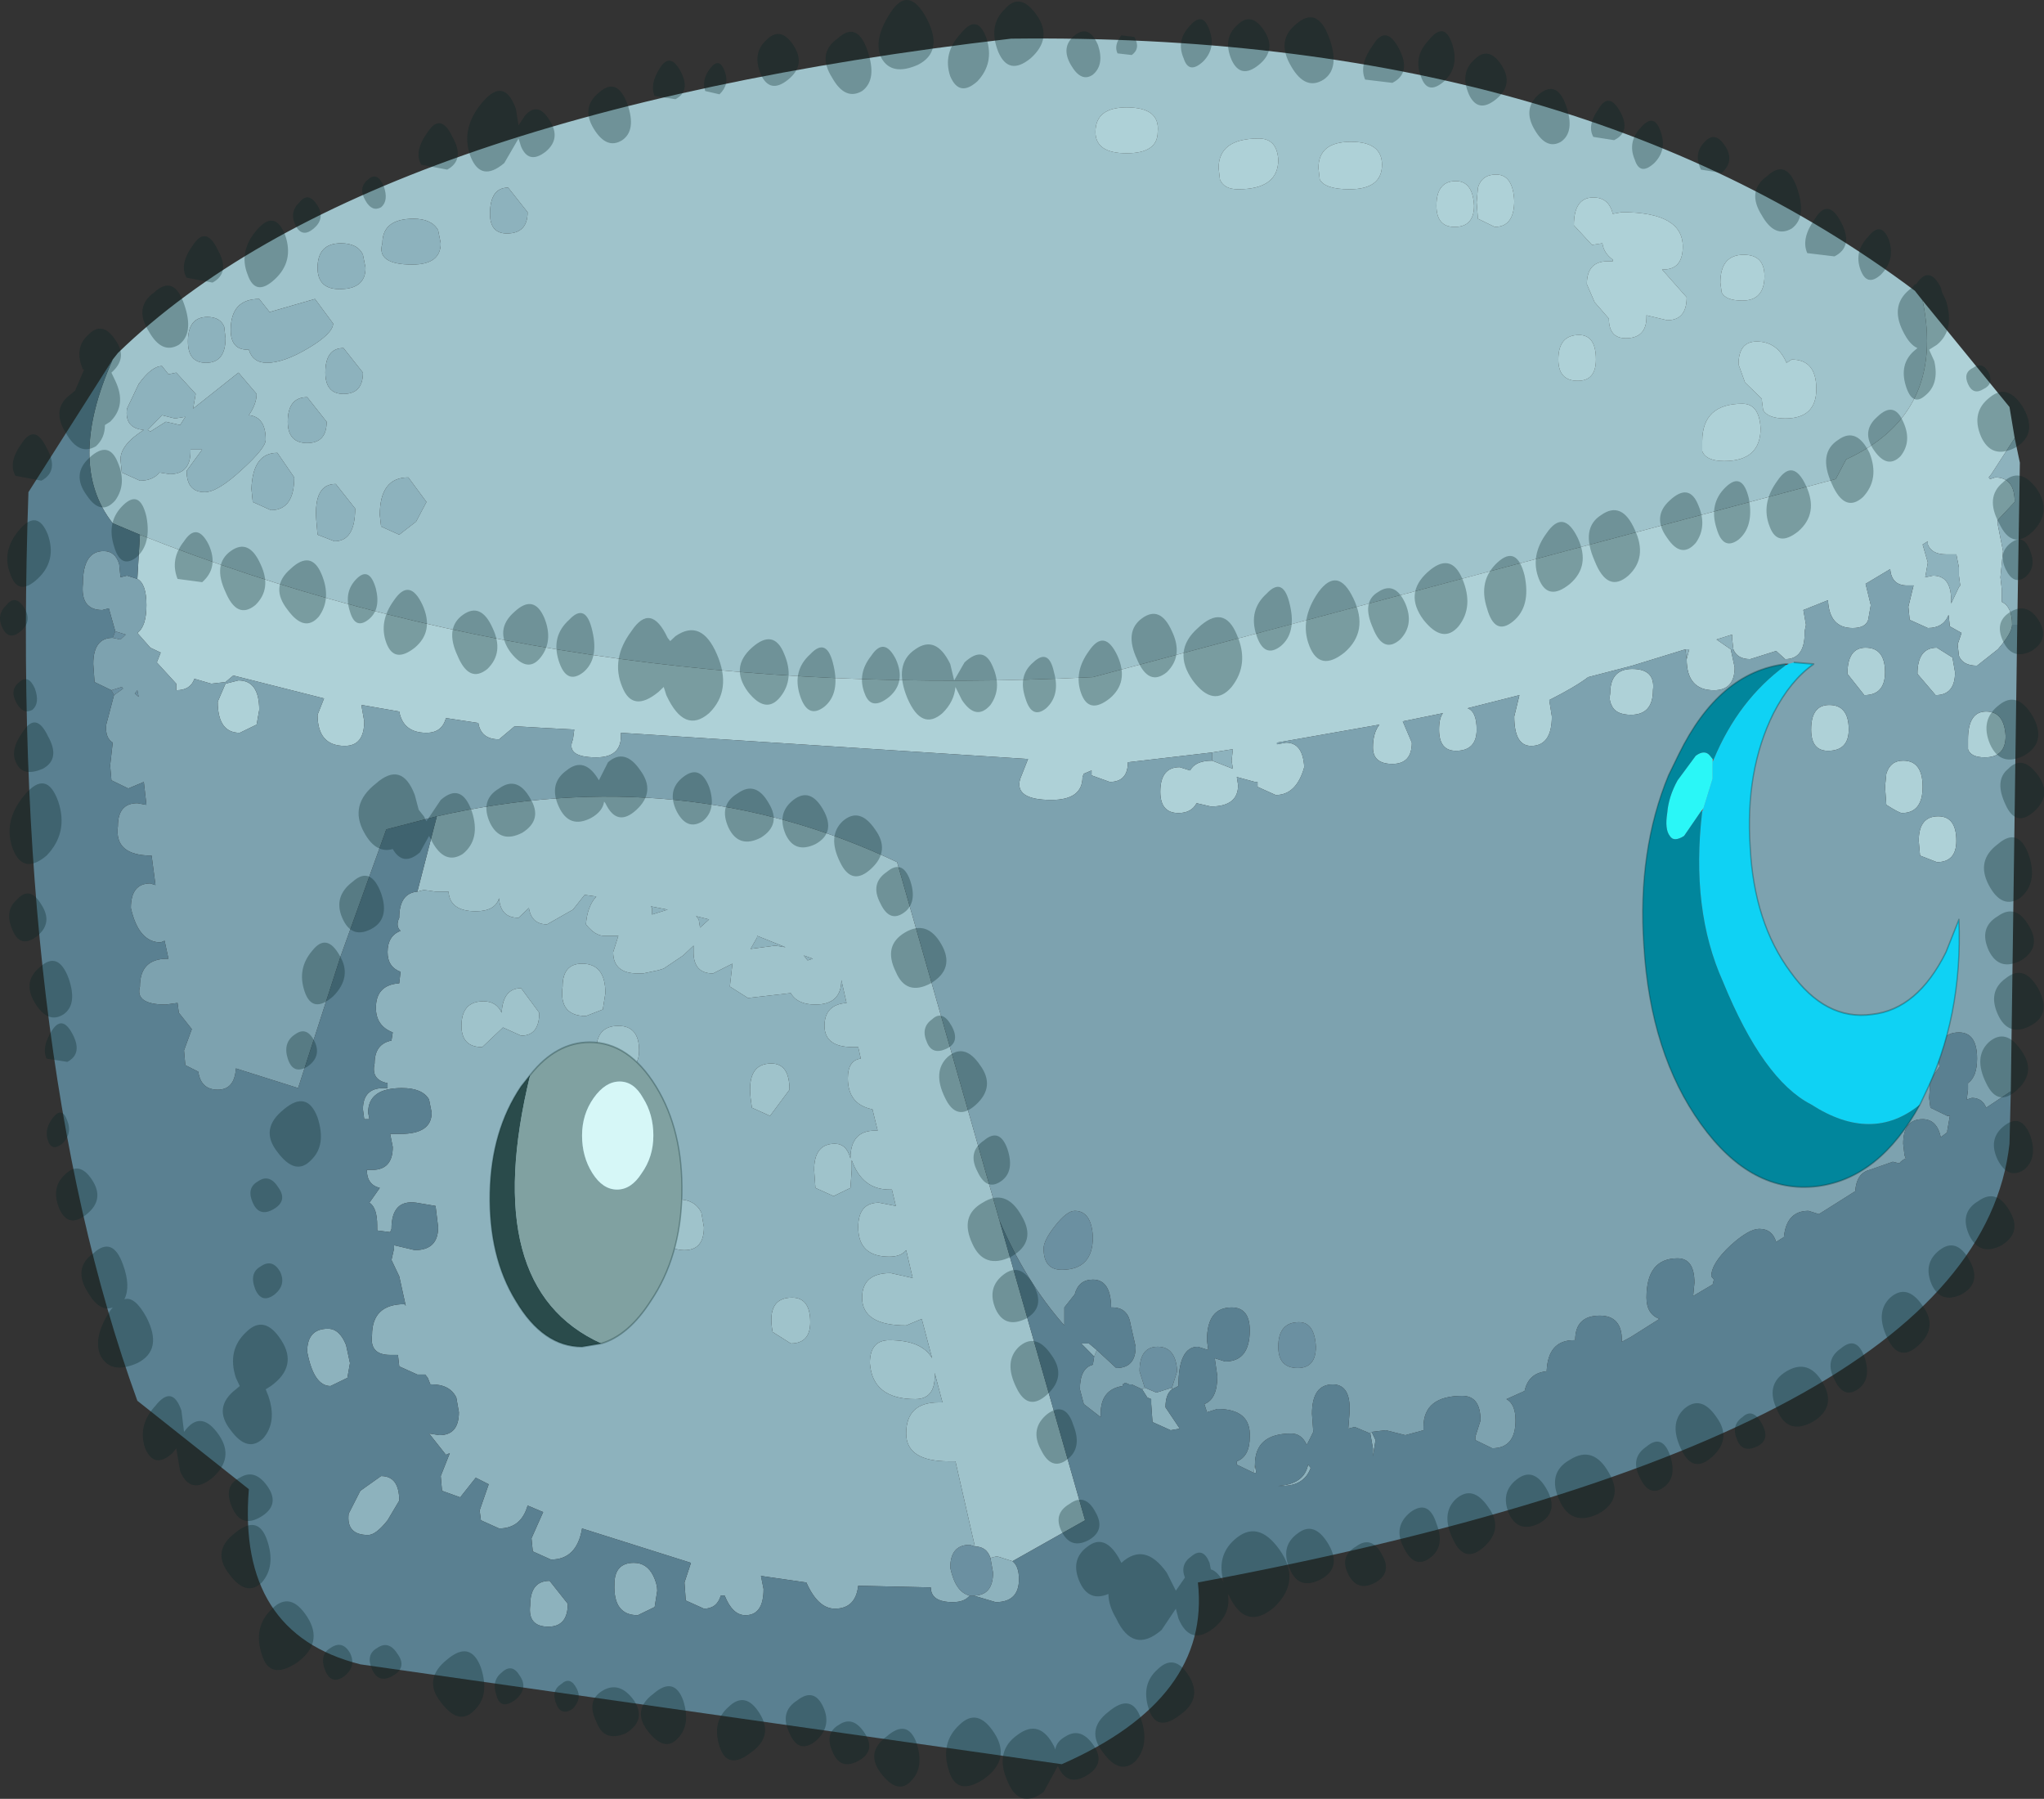 <svg viewBox="0 0 266.91 234.86" xmlns="http://www.w3.org/2000/svg" xmlns:xlink="http://www.w3.org/1999/xlink"><rect x="0" y="0" width="266.91" height="234.86" fill="#333333" stroke="none"/><use transform="matrix(3.386 0 0 4.275 -.01 -.084)" width="78.8" height="54.95" xlink:href="#a"/><defs><use width="78.8" height="54.95" xlink:href="#b" id="a"/><g id="b"><path d="M4-24.25q-1.2 0-1.2.75 0 .65 1.2.65t1.2-.65q.1-.75-1.2-.75m4.3 2.5q1.55 0 1.55-.9-.05-.65-.75-.65-1.55 0-1.55.9l.05.35q.15.3.7.3m3.1-.65.05.35q.2.3 1.15.3 1.25 0 1.25-.75 0-.7-1.2-.7-1.25 0-1.25.8m4.55 1.15q0 .65.7.65.75 0 .75-.65-.05-.75-.7-.75-.75 0-.75.75m1.55-.1.05.5.65.25q.75 0 .75-.8-.05-.8-.7-.8-.55 0-.7.4l-.05.45M-22.6-2.6q9.5-1.7 17.75 1.4L-.9 9.75l3.3 9.15-2.8 1.25L-1 20l-.25.05q-.15-.35-.6-.35l-.75-2.6h-.25q-1.65 0-1.65-.85 0-.95 1.25-.95h.15l-.3-.9v.1q0 .7-.75.7-1.65 0-1.75-1.1 0-.7.75-.7 1.25 0 1.65.55l-.4-1.2-.6.2q-1.7 0-1.7-.85 0-.75 1.1-.75l.85.15-.25-.85q-.2.2-.65.2-1.2 0-1.2-.9 0-.75.8-.75l.65.1-.15-.5h-.1q-1.05 0-1.45-.9v.3l-.05.55-.65.25-.7-.25-.05-.55q0-.8.8-.8.45 0 .6.45 0-.85.95-.85h.1l-.2-.65q-.95-.15-.95-.95 0-.55.5-.6l-.1-.35h-.2q-1.1 0-1.1-.65t.85-.7l-.2-.7q0 .75-1 .75-.7 0-.95-.35l-1.65.15-.7-.35.1-.7-.75.3q-.75 0-.75-.65v-.2l-.4.3-.75.4-.2.05-.6.1h-.2q-.95 0-.95-.65l.2-.5h-.55q-.35 0-.7-.35.05-.55.4-.85l-.45-.05-.45.45-1 .45q-.6 0-.7-.5l-.4.3q-.7 0-.75-.6-.15.4-.9.4-1 0-1.05-.6h-.5l-.45-.05-.25.05.75-2.3m57.3-15.75q.9 3.45-2.95 4.85l-.4.6L2.7-6.85q-20.4.8-36.75-4.35l-1.05-.35q-1.8-1.8 0-5l.2-.2q9.5-7.3 34.45-9.6 21.55-.2 34.85 7.7l.3.3m-6.95 3.15q-1.55 0-1.55 1.15v.3q.15.3.85.3 1.4 0 1.4-1-.05-.75-.7-.75m1.9-1.35-.2.1q-.35-.65-1.15-.65-.7 0-.7.7l.25.55.65.5v.05l.05.3q.2.25.85.25 1.2 0 1.2-.9t-.95-.9m-8.2-.75q-.8 0-.8.75 0 .65.75.65.7 0 .7-.65 0-.75-.65-.75m.5-2.75.4-.05q.05.3.4.5v.05h-.2q-.8 0-.8.7l.3.55.55.5q0 .6.65.6.8 0 .8-.65v-.05l.8.15q.75 0 .75-.7l-.95-.85h.05q.75 0 .75-.7 0-1.05-2.35-1.05l-.35.05q-.15-.5-.75-.5-.75 0-.75.85l.7.6m5.85.3q-.9 0-.9.85l.05.3q.15.25.8.25.85 0 .85-.75 0-.65-.8-.65m-60.85 5.1-.6.3-.1-.05.55-.45.5.1.4-.05-.2.25-.55-.1m1.55-1.8q.75 0 .75-.75l-.05-.35q-.15-.3-.65-.3-.75 0-.75.75 0 .65.7.65m4.65 1.8-.75-.75q-.75 0-.75.75 0 .65.75.65t.75-.65m-1.9.95q-.95 0-1 1.1l.05.4.7.25q.9 0 .9-1l-.65-.75m-.8-1.8-.7-.65-1.75 1.1.1-.45-.75-.65-.3.05-.25-.25q-.4 0-.9.55l-.45.75q-.1.6.65.65-.9.45-.9.9l.05.4.7.25q.5 0 .75-.25l.4.05q.8 0 .8-.7v-.05h.45l-.6.65q0 .65.7.65.5 0 1.45-.7.9-.65.9-.9 0-.7-.65-.75.3-.35.3-.65m2-1.4q.95-.45.95-.75l-.7-.75-1.75.4-.4-.4q-1.1 0-1.1.95 0 .6.65.6h.05q.15.4.7.4.65 0 1.6-.45m2.1.75-.75-.75q-.7 0-.7.75 0 .65.7.65.75 0 .75-.65m-.85-3.95q-.9 0-.9.75 0 .65.85.65 1 0 1-.65l-.1-.4q-.2-.35-.85-.35m3.75-.4q-.25-.35-.95-.35-1.2 0-1.2.75-.25.65 1.15.65 1.1 0 1.1-.65l-.1-.4m-4 9.5q.8 0 .8-1l-.75-.75q-.85 0-.75 1.1l.05.45.65.2m2.5-.2.65-.4.4-.6-.7-.75q-1.1 0-1.1 1.15l.05.35.7.25m4.15-9.2q.8 0 .8-.65l-.75-.75q-.7 0-.7.8 0 .6.65.6M-8.3 1.8l.2-.05-.35-.1.15.15m-.85-.4-1.1-.35v.05l-.25.35.95-.1.4.05M-9 5.75l-.75.8-.7-.25-.05-.3q-.15-1.05.8-1.05.7 0 .7.8m-3.6-5.3.1.1.05.25.35-.25-.5-.1M-14.3.4l.6-.15-.65-.1.05.05v.2m-1.8 2.4-.1.5-.65.2q-1.05 0-.9-.9 0-.7.75-.7.9 0 .9.9m-3.95 1.05-.8.6q-.8 0-.8-.65 0-.75.85-.75.5 0 .7.35.05-.75.75-.75l.7.75q0 .7-.7.7l-.7-.25m4.45-.05q.8 0 .8.75 0 .65-.85.65-.8 0-.8-.65 0-.75.85-.75m2.3 5.3q.65 0 .9.4l.1.45q0 .7-.75.7-.85 0-1.05-.8 0-.75.8-.75m3.65 4.05q-.25-1.05.75-1.05.7 0 .7.75 0 .65-.75.65l-.7-.35" fill="#9fc3cb" fill-rule="evenodd" transform="translate(39.45 27.55)"/><path d="m17.5-21.35.05-.45q.15-.4.7-.4.65 0 .7.8 0 .8-.75.8l-.65-.25-.05-.5m-1.55.1q0-.75.75-.75.65 0 .7.75 0 .65-.75.65-.7 0-.7-.65M11.4-22.4q0-.8 1.25-.8 1.2 0 1.2.7 0 .75-1.25.75-.95 0-1.15-.3l-.05-.35m-3.1.65q-.55 0-.7-.3l-.05-.35q0-.9 1.55-.9.7 0 .75.65 0 .9-1.55.9M4-24.25q1.3 0 1.2.75 0 .65-1.2.65t-1.2-.65q0-.75 1.2-.75m3.3 19.7-3.25.3q0 .6-.7.6l-.7-.2V-4l-.3.1-.05.1q0 .7-1.2.7-1.45 0-1.2-.65l.3-.6-15.7-.8v.1q0 .65-.95.65-1.2 0-.9-.55l.05-.3-1.2-.05-1.1-.05-.6.4q-.7 0-.8-.5l-1.25-.15q-.15.45-.75.45-.9 0-1.05-.65L-25.5-6v.05l.1.45q0 .75-.75.75-1.05 0-1.05-.95l.25-.5-3.5-.7-.3.2-.55.05-.65-.15q-.15.35-.7.35v-.2l-.75-.65.15-.3-.4-.15-.5-.45q.35-.2.35-.85t-.35-.8l.1-1.35Q-17.7-6.05 2.7-6.85l28.65-6.05.4-.6q3.85-1.4 2.95-4.85l3.35 3.25.2.95-.9 1.1-.1.1.05.05.2-.05q.75 0 .75.75l-.65.55v.15l.2.8-.1.8.05.35v.4q.4.15.4.7 0 .25-.55.75l-.8.5q-.55 0-.7-.3l-.05-.35.15-.35-.45-.2-.05-.35q-.2.4-.8.4l-.7-.25-.05-.4.2-.65h-.25q-.6 0-.65-.5l-.95.45.2.65-.1.45q-.1.25-.6.25-.9 0-.95-.85l-.95.3.1.45-.05.2v.05q0 .8-.75.8l-.35-.25-1 .25q-.5 0-.65-.3l-.05-.35v-.1l-.6.15.55.3.15.55q0 .7-.8.7-1.05 0-1.05-.95l.1-.3h-.15l-2.05.5-1.7.35q-.5.3-1.5.7l.1.5q0 .9-.8.9-.65 0-.65-.9l.2-.65-2 .4q.35.1.35.65 0 .65-.8.65-.65 0-.65-.65 0-.35.15-.5l-1.55.25.35.65q0 .65-.75.65t-.75-.5q0-.45.25-.7l-3.95.55v.05l.35-.05q.65 0 .7.75-.3.85-1.1.85l-.7-.25v-.15h-.1l-.7-.15.05.25q0 .65-1.05.65L6.7-3q-.2.3-.7.3-.7 0-.7-.65 0-.75.75-.75l.4.1q.2-.3.85-.3l.8.25-.05-.25.05-.35-.8.1m20.5-15.2q.8 0 .8.65 0 .75-.85.75-.65 0-.8-.25l-.05-.3q0-.85.9-.85m-5.85-.3-.7-.6q0-.85.75-.85.6 0 .75.5l.35-.05q2.35 0 2.35 1.05 0 .7-.75.7h-.05l.95.85q0 .7-.75.7l-.8-.15v.05q0 .65-.8.65-.65 0-.65-.6l-.55-.5-.3-.55q0-.7.8-.7h.2v-.05q-.35-.2-.4-.5l-.4.05m-.5 2.75q.65 0 .65.75 0 .65-.7.65-.75 0-.75-.65 0-.75.8-.75m8.2.75q.95 0 .95.9t-1.2.9q-.65 0-.85-.25l-.05-.3v-.05l-.65-.5-.25-.55q0-.7.7-.7.8 0 1.15.65l.2-.1m-1.9 1.35q.65 0 .7.75 0 1-1.4 1-.7 0-.85-.3v-.3q0-1.15 1.55-1.15M24.3-6.45q0 .75-.85.75-.6 0-.75-.3-.1-.15-.05-.35 0-.75.85-.75.9 0 .8.65m11.85-3.2-.05-.3v-.25l-.1-.4h-.4q-.55 0-.7-.3v-.1l-.2.1.2.55-.1.45.3-.05q.7 0 .7.75v.1l.3-.5.05-.05M35.95-7q0 .7-.75.7l-.7-.65q0-.8.75-.8l.6.3.1.45m-4.15.05q0-.8.7-.8.75 0 .75.75 0 .7-.8.7l-.65-.65m1.5 3.05q.15-.4.65-.4.75 0 .75.8t-.8.8q-.1 0-.6-.25l-.05-.55.05-.4m-2.9-1.35q0-.75.7-.75.75 0 .75.75 0 .65-.8.65-.65 0-.65-.65m4.15 3.4q0-.75.75-.75.7 0 .7.75 0 .65-.75.65l-.65-.2-.05-.45M37.1-4.4q-.55 0-.65-.25v-.3q0-.85.7-.85t.75.75q0 .65-.8.65m-67.85-2.25.5-.1q.8 0 .8.9l-.1.45-.65.25q-.85 0-.85-.95l.3-.55" fill="#aed1d7" fill-rule="evenodd" transform="translate(39.45 27.55)"/><path d="M-34.15-9.85q.35.15.35.8t-.35.85l.5.45.4.15-.15.3.75.65v.2q.55 0 .7-.35l.65.15.55-.05.3-.2 3.5.7-.25.5q0 .95 1.05.95.75 0 .75-.75l-.1-.45V-6l1.45.2q.15.65 1.05.65.6 0 .75-.45l1.25.15q.1.5.8.5l.6-.4 1.1.05 1.2.05-.05.3q-.3.55.9.55.95 0 .95-.65v-.1l15.7.8-.3.6q-.25.65 1.2.65 1.2 0 1.2-.7l.05-.1.3-.1v.15l.7.2q.7 0 .7-.6l3.25-.3v.25q-.65 0-.85.3l-.4-.1q-.75 0-.75.75 0 .65.7.65.5 0 .7-.3l.55.1q1.05 0 1.05-.65l-.05-.25.7.15h.1v.15l.7.25q.8 0 1.1-.85-.05-.75-.7-.75l-.35.05v-.05l3.95-.55q-.25.25-.25.7 0 .5.75.5t.75-.65l-.35-.65 1.55-.25q-.15.15-.15.5 0 .65.65.65.8 0 .8-.65 0-.55-.35-.65l2-.4-.2.65q0 .9.65.9.8 0 .8-.9l-.1-.5q1-.4 1.5-.7l1.7-.35 2.05-.5.05.3q0 .95 1.05.95.8 0 .8-.7l-.15-.55h.1q.15.3.65.3l1-.25.35.25q.75 0 .75-.8v-.05l.05-.2-.1-.45.95-.3q.05.85.95.85.5 0 .6-.25l.1-.45-.2-.65.95-.45q.05.5.65.5h.25l-.2.65.05.4.7.25q.6 0 .8-.4l.05.35.45.2-.15.35.05.35q.15.3.7.3l.8-.5q.55-.5.55-.75h.2L38.1 5.8l-.95.5Q37 6 36.6 6l-.2.05.05-.3v-.2q.35-.2.35-.75 0-.8-.7-.8-.8 0-.8.8l.05.25-.35.4-.05.55.05.3.65.25h.1l-.1.45v.05l-.25.15q-.15-.55-.7-.55-.75 0-.75.75l.05.35.05.1q-.15.05-.25.15l-.25-.05-.9.25q-.5.1-.55.65l-1.4.7-.4-.1q-.85 0-.95.8l-.3.15q-.15-.4-.65-.4-.4 0-1.1.5-.75.55-.75.95l.1.1-.05.15-.75.35.05-.4q0-.75-.65-.75-1.2 0-1.2 1.2 0 .5.5.65l-1.1.55-.35.15v-.05q0-.75-.85-.75-.95 0-.95.75h-.05q-1 0-1.05.95-.7.05-.85.6l-.7.25q.35.15.35.65 0 .85-.9.85l-.65-.25v-.1l.2-.5q0-.75-.7-.75-1.5 0-1.5.95v.1l-.7.15-.75-.15-.55.05-.05.05-.6-.2-.25.05.05-.5q.05-.85-.65-.85-.8 0-.8.9l.05.55-.25.4q-.2-.35-.6-.35-1.4 0-1.4.95l-.05.25-.65-.25v-.1q.5-.15.5-.75.05-.85-1.25-.85l-.4.1-.1-.25q.5-.15.5-.85l-.1-.55.4.1q.95 0 .95-.95 0-.7-.7-.7-.95 0-.95 1l.05.3-.4-.1Q6 13.6 6 14.8l-.25.1v-.05l.2-.5q-.05-.75-.75-.75t-.7.75l.2.5-.1.05-.4-.15h-.1l-.15-.05-.1.05v.05q-.85.1-.85.85v.1l-.65-.4-.15-.45q0-.65.5-.75l.05-.25.1-.2.75.55q.75 0 .75-.65l-.2-.7q-.1-.5-.7-.5H3.4v-.1q-.05-.75-.7-.75-.55 0-.7.45l-.4.4v.55Q.1 11.6-.9 9.75L-4.85-1.2Q-13.1-4.3-22.6-2.6l-1.95.4-1.75 3.85-1.65 4.05-2.4-.6q-.05.65-.7.65t-.75-.55l-.5-.2-.05-.45.3-.65-.5-.5-.05-.3-.45.05q-1.2 0-1-.55 0-.85 1.05-.85h.05l-.15-.55-.15.05q-.85 0-1.15-1.05 0-.75.75-.75l.2.05-.15-.9q-1.45 0-1.3-.9 0-.7.75-.7l.35.05-.1-.7-.6.2-.65-.25-.05-.45.1-.7q-.3-.15-.25-.55l.3-.9.35-.2-.05-.05-.4.1-.65-.25-.05-.55q0-.8.75-.8l.3.05.2-.15-.4-.1-.25-.7-.25.05q-.85 0-.75-.8 0-1 .8-1 .45 0 .6.4l.05.4.25-.05.4.1m58.45 3.4q.1-.65-.8-.65-.85 0-.85.75-.05.2.05.35.15.3.75.3.85 0 .85-.75M37.1-4.4q.8 0 .8-.65-.05-.75-.75-.75t-.7.85v.3q.1.25.65.25m-2.55 2.55.05.45.65.2q.75 0 .75-.65 0-.75-.7-.75-.75 0-.75.75m-4.15-3.4q0 .65.65.65.8 0 .8-.65 0-.75-.75-.75-.7 0-.7.75m2.9 1.35-.05.4.05.55q.5.25.6.25.8 0 .8-.8t-.75-.8q-.5 0-.65.4m-1.5-3.05.65.65q.8 0 .8-.7 0-.75-.75-.75-.7 0-.7.8M35.95-7l-.1-.45-.6-.3q-.75 0-.75.8l.7.65q.75 0 .75-.7M.8 10.6q0 .65.7.65 1.2 0 1.2-1-.05-.8-.7-.8-.3 0-.75.45t-.45.7m9.8 3.65q.7 0 .7-.65-.05-.75-.65-.75-.8 0-.8.75 0 .65.75.65m-44.75-20.7-.1.1.15.1-.05-.2m3.4-.2-.3.55q0 .95.85.95l.65-.25.1-.45q0-.9-.8-.9l-.5.1" fill="#7da2af" fill-rule="evenodd" transform="translate(39.45 27.55)"/><path d="m2.85 13.7-.1.2-.5-.4h.3l.3.2m1.75 1.2.1-.05.45.15.6-.15v.05q-.25.15-.25.55l.55.65-.35.05-.7-.25-.05-.55v-.15l-.15-.05-.2-.25m4.3 2.55.05-.25.05.25h-.1m4.5-1.2.05-.05.15.25-.1.5v-.25l-.1-.45m24.95-24.7h-.2q0-.55-.4-.7v-.4l-.05-.35.1-.8-.2-.8v-.15l.65-.55q0-.75-.75-.75l-.2.05-.05-.05.1-.1.9-1.1.2.75-.1 4.95M27.4-7.7h-.1l-.55-.3.6-.15v.1l.05.35m-1.8.3-.05-.3h.15l-.1.3M7.3-4.3v-.25l.8-.1-.05.35.05.25-.8-.25m28.85-5.35-.05.05-.3.5v-.1q0-.75-.7-.75l-.3.05.1-.45-.2-.55.2-.1v.1q.15.3.7.3h.4l.1.4v.25l.05.3m-26.3 27.5q1-.05 1.15-.65l.1.1q-.25.55-1.1.55h-.15m-32.4-38.35.1.4q0 .65-1.1.65-1.4 0-1.15-.65 0-.75 1.2-.75.7 0 .95.35m-3.75.4q.65 0 .85.35l.1.4q0 .65-1 .65-.85 0-.85-.65 0-.75.9-.75m.85 3.95q0 .65-.75.65-.7 0-.7-.65 0-.75.7-.75l.75.75m-2.1-.75q-.95.45-1.6.45-.55 0-.7-.4h-.05q-.65 0-.65-.6 0-.95 1.1-.95l.4.4 1.75-.4.7.75q0 .3-.95.75m-2 1.4q0 .3-.3.65.65.05.65.75 0 .25-.9.9-.95.7-1.45.7-.7 0-.7-.65l.6-.65h-.45v.05q0 .7-.8.7l-.4-.05q-.25.25-.75.25l-.7-.25-.05-.4q0-.45.9-.9-.75-.05-.65-.65l.45-.75q.5-.55.9-.55l.25.25.3-.05.75.65-.1.45 1.75-1.1.7.65m.8 1.8.65.75q0 1-.9 1l-.7-.25-.05-.4q.05-1.1 1-1.1m1.9-.95q0 .65-.75.65t-.75-.65q0-.75.75-.75l.75.75m-4.65-1.8q-.7 0-.7-.65 0-.75.75-.75.5 0 .65.3l.05.35q0 .75-.75.75m-1.55 1.8.55.1.2-.25-.4.05-.5-.1-.55.45.1.05.6-.3m9 3.45-.7-.25-.05-.35q0-1.15 1.1-1.15l.7.75-.4.6-.65.4m-2.5.2-.65-.2-.05-.45q-.1-1.1.75-1.1l.75.75q0 1-.8 1m3.2 10.7.25-.05.45.05h.5q.05.6 1.05.6.75 0 .9-.4.05.6.75.6l.4-.3q.1.5.7.5l1-.45.45-.45.45.05q-.35.3-.4.85.35.35.7.35h.55l-.2.5q0 .65.95.65h.2l.6-.1.2-.05.75-.4.4-.3v.2q0 .65.75.65l.75-.3-.1.7.7.35 1.65-.15q.25.35.95.35 1 0 1-.75l.2.7q-.85.05-.85.7t1.1.65h.2l.1.35q-.5.05-.5.6 0 .8.95.95l.2.65h-.1q-.95 0-.95.85-.15-.45-.6-.45-.8 0-.8.8l.05.55.7.25.65-.25.05-.55v-.3q.4.9 1.45.9h.1l.15.5-.65-.1q-.8 0-.8.75 0 .9 1.2.9.45 0 .65-.2l.25.85-.85-.15q-1.1 0-1.1.75 0 .85 1.7.85l.6-.2.4 1.2q-.4-.55-1.65-.55-.75 0-.75.7.1 1.1 1.75 1.1.75 0 .75-.7v-.1l.3.9h-.15q-1.25 0-1.25.95 0 .85 1.65.85h.25l.75 2.6-.2-.05q-.75 0-.75.7.2.75.75.85-.2.2-.65.2-.85 0-.85-.45l-2.8-.05q-.1.7-.9.7-.65 0-1.1-.8l-1.75-.2.1.4q0 .8-.7.8-.5 0-.8-.6h-.15q-.15.4-.65.4l-.7-.25-.05-.55.25-.6-4.2-1.05q-.2.95-1.2.95l-.7-.25-.05-.4.45-.8-.6-.2q-.25.7-1.1.7l-.7-.25-.05-.3.35-.8-.5-.2-.6.6-.7-.2-.05-.45.35-.7-.15.05-.65-.65.4.05q.75 0 .75-.7l-.1-.45q-.25-.4-.95-.4h-.05l-.1-.2-.1-.1h-.3l-.7-.25-.05-.35h-.3q-.8 0-.7-.6 0-.95 1.25-.95l.05.05-.25-.9-.3-.5.1-.35v-.1l.8.15q.9 0 .9-.7l-.1-.65-.75-.1q-.95-.1-.95.8l-.05.1-.5-.05V9.9q0-.55-.3-.7l.4-.45q-.5-.1-.5-.55h.2q.8 0 .8-.7l-.1-.4h.4q1.2 0 1.2-.65l-.1-.4q-.25-.35-1.05-.35-1.3 0-1.3.75l.05.2h-.2l-.05-.3q0-.65.8-.65h.15v-.15q-.65-.1-.5-.6 0-.6.65-.7l.05-.25q-.65-.2-.65-.75 0-.7.9-.75l.05-.35q-.5-.15-.5-.6 0-.5.5-.65-.2-.15-.05-.4 0-.75.7-.8m22.1 20.35L-1 20l.6.15q.25.15.25.55 0 .7-.9.7l-.85-.2q.75 0 .75-.7l-.1-.45M-19.9-20.4q-.65 0-.65-.6 0-.8.7-.8l.75.75q0 .65-.8.65m6.6 29.5q-.8 0-.8.75.2.8 1.05.8.75 0 .75-.7l-.1-.45q-.25-.4-.9-.4m-2.3-5.3q-.85 0-.85.75 0 .65.8.65.85 0 .85-.65 0-.75-.8-.75m-4.45.05.7.25q.7 0 .7-.7l-.7-.75q-.7 0-.75.75-.2-.35-.7-.35-.85 0-.85.75 0 .65.8.65l.8-.6m3.95-1.05q0-.9-.9-.9-.75 0-.75.7-.15.9.9.9l.65-.2.1-.5m1.8-2.4V.2l-.05-.05.65.1-.6.15m1.7.05.5.1-.35.25-.05-.25-.1-.1m3.6 5.3q0-.8-.7-.8-.95 0-.8 1.05l.05.3.7.25.75-.8m-.15-4.35-.4-.05-.95.1.25-.35v-.05l1.1.35m.85.4-.15-.15.35.1-.2.05m-9.95 18.95.7.7q0 .7-.75.7-.8 0-.7-.65 0-.75.75-.75m4-.15q.15.25.15.45l-.1.5-.65.25q-.95 0-.9-.95 0-.65.75-.65.5 0 .75.4m4.6-7.45.7.35q.75 0 .75-.65 0-.75-.7-.75-1 0-.75 1.05m-14.4 5.15-.45.6q-.45.45-.75.45-.85 0-.75-.65l.45-.7.8-.45q.7 0 .7.75m-2.05-4.75.15.55-.1.45-.65.25q-.65 0-.9-1.05 0-.7.8-.7.45 0 .7.5" fill="#8db2bd" fill-rule="evenodd" transform="translate(39.45 27.55)"/><path d="m-34.15-9.85-.4-.1-.25.05-.05-.4q-.15-.4-.6-.4-.8 0-.8 1-.1.8.75.8l.25-.05.25.7-.1.2q-.75 0-.75.8l.05.55.65.25.1.15-.3.9q-.05.4.25.55l-.1.7.05.45.65.25.6-.2.1.7-.35-.05q-.75 0-.75.7-.15.9 1.3.9l.15.9-.2-.05q-.75 0-.75.75.3 1.05 1.15 1.05l.15-.05.15.55H-33q-1.05 0-1.05.85-.2.55 1 .55l.45-.05.05.3.5.5-.3.65.05.45.5.2q.1.55.75.55t.7-.65l2.4.6 1.65-4.05 1.75-3.85 1.95-.4-.75 2.3q-.7.05-.7.8-.15.25.05.4-.5.15-.5.65 0 .45.5.6l-.05.35q-.9.05-.9.75 0 .55.65.75l-.05.25q-.65.1-.65.7-.15.5.5.6v.15h-.15q-.8 0-.8.65l.05.3h.2l-.05-.2q0-.75 1.3-.75.8 0 1.05.35l.1.4q0 .65-1.2.65h-.4l.1.4q0 .7-.8.7h-.2q0 .45.5.55l-.4.45q.3.15.3.7v.15l.5.05.05-.1q0-.9.95-.8l.75.1.1.65q0 .7-.9.7l-.8-.15v.1l-.1.35.3.5.25.9-.05-.05q-1.25 0-1.25.95-.1.6.7.6h.3l.05.35.7.25h.3l.1.1.1.2h.05q.7 0 .95.4l.1.45q0 .7-.75.7l-.4-.05.65.65.15-.05-.35.7.05.45.7.2.6-.6.5.2-.35.8.05.3.7.25q.85 0 1.1-.7l.6.2-.45.8.05.4.7.25q1 0 1.2-.95l4.2 1.05-.25.6.05.55.7.25q.5 0 .65-.4h.15q.3.6.8.6.7 0 .7-.8l-.1-.4 1.75.2q.45.8 1.1.8.8 0 .9-.7l2.8.05q0 .45.85.45.45 0 .65-.2h.15l.85.2q.9 0 .9-.7 0-.4-.25-.55l2.8-1.25-3.3-9.15q1 1.85 2.5 3.2v-.55L2 12q.15-.45.7-.45.65 0 .7.75v.1h.05q.6 0 .7.5l.2.7q0 .65-.75.65l-.75-.55-.3-.2h-.3l.5.4-.05.25q-.5.1-.5.75l.15.45.65.4v-.1q0-.75.85-.85v-.05l.1-.05.15.05h.1l.4.15.2.25.15.05v.15l.05.55.7.25.35-.05-.55-.65q0-.4.25-.55l.25-.1q0-1.2.75-1.2l.4.1-.05-.3q0-1 .95-1 .7 0 .7.7 0 .95-.95.95l-.4-.1.1.55q0 .7-.5.85l.1.25.4-.1q1.3 0 1.25.85 0 .6-.5.75v.1l.65.25H9l-.05-.25q0-.95 1.4-.95.4 0 .6.35l.25-.4-.05-.55q0-.9.8-.9.7 0 .65.85l-.05.5.25-.05.6.2.1.45v.25l.1-.5-.15-.25.55-.05.75.15.7-.15v-.1q0-.95 1.5-.95.7 0 .7.75l-.2.5v.1l.65.25q.9 0 .9-.85 0-.5-.35-.65l.7-.25q.15-.55.85-.6.05-.95 1.05-.95h.05q0-.75.95-.75.85 0 .85.75v.05l.35-.15 1.1-.55q-.5-.15-.5-.65 0-1.2 1.2-1.2.65 0 .65.75l-.05.4.75-.35.05-.15-.1-.1q0-.4.75-.95.7-.5 1.1-.5.5 0 .65.4l.3-.15q.1-.8.95-.8l.4.1 1.4-.7q.05-.55.55-.65l.9-.25.25.05q.1-.1.25-.15l-.05-.1-.05-.35q0-.75.75-.75.55 0 .7.55l.25-.15V7l.1-.45h-.1L35 6.3l-.05-.3.05-.55.35-.4-.05-.25q0-.8.8-.8.7 0 .7.8 0 .55-.35.75v.2l-.05.3.2-.05q.4 0 .55.3l.95-.5-.05 1.6q-1.25 8.95-31.3 13.4.5 3.55-5.25 5.55l-27.05-3.05q-4.75-.95-4.3-5.35l-4.3-2.7q-4.95-10.8-4.2-27.75l3.25-4.05q-1.8 3.2 0 5l1.05.35-.1 1.35m44 27.7H10q.85 0 1.1-.55l-.1-.1q-.15.6-1.15.65m-24.1 2.75q-.25-.4-.75-.4-.75 0-.75.65-.05.95.9.95l.65-.25.1-.5q0-.2-.15-.45m-4 .15q-.75 0-.75.75-.1.65.7.65.75 0 .75-.7l-.7-.7m-7.85-7.2q-.25-.5-.7-.5-.8 0-.8.7.25 1.05.9 1.05l.65-.25.1-.45-.15-.55m2.05 4.75q0-.75-.7-.75l-.8.45-.45.7q-.1.65.75.65.3 0 .75-.45l.45-.6" fill="#5a8091" fill-rule="evenodd" transform="translate(39.45 27.55)"/><path d="m-35-8.25.4.1-.2.15-.3-.05.1-.2m-.15 1.8.4-.1.05.05-.35.2-.1-.15M4.7 14.85l-.2-.5q0-.75.7-.75t.75.75l-.2.5-.6.15-.45-.15M.8 10.6q0-.25.45-.7T2 9.45q.65 0 .7.8 0 1-1.2 1-.7 0-.7-.65m9.8 3.65q-.75 0-.75-.65 0-.75.8-.75.6 0 .65.75 0 .65-.7.65m-44.75-20.7.05.2-.15-.1.1-.1m32.1 27.65q-.55-.1-.75-.85 0-.7.75-.7l.2.05q.45 0 .6.35l.1.45q0 .7-.75.7h-.15" fill="#6b90a1" fill-rule="evenodd" transform="translate(39.45 27.55)"/><path d="M.3-25.75q-.85.55-1.25-.2-.4-.8.25-1.3.6-.55 1.25.2.6.7-.25 1.3m1.7-.7q.55-.35.9.3.25.6-.2.9-.45.25-.85-.3t.15-.9m2.2.6-.55-.05q-.15-.25.15-.55l.5.05q.25.35-.1.55m3.85.15q-.35-.65.2-1.05.55-.45 1.05.15t-.2 1.05-1.05-.15m-1.85-.05q-.3-.55.25-1 .5-.45.75.15.25.55-.25.95-.55.4-.75-.1m5.4.65q-.7.35-1.25-.4-.6-.8.2-1.3.8-.55 1.25.4t-.2 1.3m2.65.1-1.05-.1q-.25-.45.3-1.05.5-.65 1 .1T14.25-25m4.2-.55q.5.6-.2 1.05t-1.05-.15q-.35-.65.2-1.05.55-.45 1.05.15m-3.1.35q-.3-.6.3-1.1.6-.6.9.1t-.3 1.15q-.65.45-.9-.15m4.55.55q.7-.45 1.05.35t-.2 1.1q-.55.25-1-.35-.5-.65.15-1.1M9.4-9.4q.65-.55.9.35.25.85-.35 1.25-.65.4-.95-.35t.4-1.25M8.05-6.55q-.7.65-1.5-.2-.8-.9.2-1.6 1-.75 1.5.2.5.9-.2 1.6M5.55-7q-.7.45-1.15-.4-.5-.85.2-1.25t1.15.4q.45.75-.2 1.25M1.2-7q.25.7-.3 1.1-.55.35-.8-.3-.3-.7.3-1.1.6-.45.8.3m2.45-.5q.45.8-.3 1.3-.8.5-1.1-.15t.3-1.3q.6-.7 1.1.15m13.15-.9q-.6.55-1.35-.2-.75-.8.15-1.45t1.35.2-.15 1.45m1.1-.55q-.35-.85.4-1.4t1.05.4q.25.95-.45 1.4t-1-.4m2.3-2.3q.65-.75 1.2.15.5.85-.3 1.4-.85.55-1.2-.15t.3-1.4M11.05-7.8q-.4-.8.35-1.65.75-.8 1.35.2T12.4-7.6q-.95.6-1.35-.2m2.45-.55q-.45-.8.2-1.1.65-.35 1.05.35.35.65-.2 1.1-.65.45-1.05-.35M31.3-19.7l-1.05-.1q-.25-.45.3-1.05.5-.65 1 .1t-.25 1.05m1.3-.6q.5-.5.8.1.25.6-.3 1.05-.55.4-.8-.15t.3-1m1.8 1.45h.05q.5-.6.95.1l.05.15.15.25q.35.9-.35 1.35l-.3.15.2.35q.2.7-.35 1.05-.5.35-.75-.3t.3-1.05l.15-.1q-.3-.1-.55-.5-.55-.85.35-1.35l.1-.1m-1.75 5.15q.4.8-.25 1.35-.7.5-1.2-.4-.55-.95.25-1.35.7-.4 1.2.4m1.3-.95q.35.6-.1 1.05-.5.4-1-.15-.55-.6.1-1.05.65-.5 1 .15m2.5-1.15q-.2-.35.2-.5.35-.2.6.15.2.35-.2.5-.4.2-.6-.15m.85.4q.7-.45 1.3.35.55.8-.35 1.2-.9.35-1.3-.35-.4-.75.35-1.2m1.8 2.8q.6.7-.15 1.3-.8.6-1.3-.25-.55-.8.15-1.25.65-.5 1.3.2m-10.6-8.35q-.6-.75.2-1.2.75-.55 1.15.35t-.2 1.25q-.65.3-1.15-.4m-2.35-1.4q-.3-.5.15-.85.4-.35.8.15.35.45-.15.8l-.8-.1m-2.55-.3q-.3-.55.25-1 .5-.45.75.15.25.55-.25.95-.55.4-.75-.1m-.8-.6-.8-.1q-.25-.35.2-.85.4-.55.85.1.4.6-.25.85m7.4 10.55q.5.85-.3 1.4-.8.5-1.1-.15-.35-.7.3-1.4.6-.7 1.1.15m-2.6 1.65q-.6.35-.85-.35-.3-.75.35-1.25t.9.35q.2.85-.4 1.25m-1.65.1q-.55.5-1.1-.15-.6-.65.1-1.15.75-.55 1.1.15.35.65-.1 1.15m-3.9.55q-.55-1 .25-1.4.8-.45 1.3.45.5.85-.25 1.4-.8.55-1.3-.45m16.6.5q-.45.25-.75-.25t.2-.8.75.25q.25.5-.2.8m.25 2.25q-.75.3-1.1-.3t.3-.9 1.1.3q.4.55-.3.9m-.3 3.2q-.9.35-1.3-.35-.4-.75.35-1.2.7-.45 1.3.35.55.8-.35 1.2m.55.6q.55.6-.15 1.1t-1.1-.2q-.45-.75.1-1.1.55-.45 1.15.2m-1.55 2.1q.8-.55 1.2.35.35.85-.35 1.3-.7.35-1.2-.4t.35-1.25m.9 3.55q-.85.35-1.25-.3-.4-.7.35-1.05.7-.4 1.2.3.5.65-.3 1.05m-1.25 2.5q.65-.45 1.25.25.6.65-.15 1.2t-1.2-.2q-.5-.8.1-1.25m1.6-.5q-.85.35-1.25-.35t.3-1.1q.7-.45 1.25.3.55.8-.3 1.15m-4.15 8.55q.6.65-.15 1.2t-1.2-.2q-.5-.8.1-1.25.65-.45 1.25.25m.65-1.7q.65-.4 1.15.3T36.2 12q-.8.3-1.15-.3-.35-.65.3-1.05M38.6 8.2q-.6.3-1-.3-.4-.65.25-1.05t1 .3q.3.7-.25 1.05m-2.1 2q-.4-.7.35-1.05.7-.4 1.2.3.5.65-.3 1.05-.85.35-1.25-.3m-7.05 4.15q.85-.4 1.4.35t-.4 1.2q-.95.4-1.35-.35-.5-.8.35-1.2m-1.9 2.1q-.25-.45.2-.7.4-.3.75.2t-.2.7-.75-.2m-2.15.3q-.5-.8.1-1.25.65-.45 1.25.25.6.65-.15 1.2t-1.2-.2m-1.6.85q-.4-.6.25-.95.6-.4.9.25.3.7-.25 1t-.9-.3m-1.2-.15q.6.8-.4 1.25-1.05.4-1.5-.4-.5-.85.4-1.25.9-.45 1.5.4m8.7-2.85q-.4-.6.25-.95.6-.4.9.25.3.7-.25 1t-.9-.3m-30.35.45q-.75.55-1.2-.2-.5-.8.1-1.25.65-.45 1.25.25.6.65-.15 1.2m-.25 1.7q-.45-.65.25-1.1.7-.4 1 .35.35.7-.25 1.05t-1-.3m3.1 3.45q.9-.65 1.75.3l.35.55.35-.4q-.2-.4.25-.65.45-.3.7.2l.05.2q.25.05.5.4-.3-.8.4-1.3.9-.65 1.75.3t-.2 1.75q-1.1.75-1.75-.35l-.05-.05q.15.6-.55 1.05-.9.55-1.35-.3l-.1-.3-.55.65q-1.1.75-1.75-.35-.3-.4-.3-.75-.75.25-1.1-.35-.4-.7.3-1.1.65-.4 1.2.35l.1.15m-2.3-.95q-.35-.55.3-.85.6-.35 1 .25.4.55-.25.85-.7.3-1.05-.25m4.9 4.4q.55.7-.35 1.2-.9.55-1.2-.2t.35-1.2q.65-.5 1.2.2m13.8-5.7q.5.7-.3 1.05-.8.3-1.15-.3-.35-.65.3-1.05t1.15.3m-2.25.55q.6.65-.15 1.2t-1.2-.2q-.5-.8.1-1.25.65-.45 1.25.25m-4.1 1.45q.4.55-.25.85-.7.3-1.05-.25t.3-.85q.6-.35 1 .25m1.1-1.3q.7-.4 1 .35.35.7-.25 1.05t-1-.3q-.45-.65.25-1.1M10.3 20.4q-.4-.7.3-1.1.65-.4 1.2.35.5.7-.3 1.05-.85.35-1.2-.3M.1 12.75q-.8.3-1.15-.3-.35-.65.3-1.05t1.15.3-.3 1.05M3.1 26q-.7-.7.2-1.25.9-.6 1.25.2t-.2 1.3q-.6.45-1.25-.25m-1.75.4-.55.8q-.95.55-1.4-.35-.5-.9.4-1.4.85-.5 1.4.35l.05.1q.05-.25.4-.4.6-.3 1.1.3.45.55-.3.9t-1.1-.3M-13.2-25.35q.4.6-.2.85l-.8-.1q-.2-.35.2-.85t.8.1m1.7 0q.2.4-.2.7l-.55-.1q-.15-.35.2-.7t.55.1M-6-26q.4.9-.2 1.25-.65.3-1.15-.4-.6-.75.2-1.2.75-.55 1.15.35m-4.1.75q-.35-.65.2-1.05.55-.45 1.05.15t-.2 1.05-1.05-.15m5-1.9q.7-.85 1.4.2.65 1-.35 1.4-1 .35-1.4-.2-.35-.55.35-1.4m2.3 1.95q-.3-.7.4-1.3.65-.65 1 .15.3.75-.35 1.3-.7.5-1.05-.15m-18.05.8q.85-.8 1.3.2l.1.5.25-.3q.5-.45.95.15.45.55-.15.95-.65.4-.95-.15l-.1-.25-.55.75q-.9.6-1.3-.2-.4-.85.45-1.65m-2.35 1.9q-.3-.4.25-1 .5-.6.95.15.5.7-.2 1l-1-.15m-1.45.65q.2.45-.1.65-.35.15-.6-.2-.3-.4.1-.65.35-.25.6.2m-4.2 2.85q-.75.55-1.05-.15-.35-.7.35-1.35t1.1.15q.35.8-.4 1.35m1.5-1.55q-.45.3-.7-.1t.15-.7q.35-.35.7.1.3.4-.15.7m-4.9 1.5q-.3-.4.25-1 .5-.6.95.15.5.7-.2 1l-1-.15m-3.95 2.8h-.05q-.35-.65.2-1.05.55-.45 1.05.15.5.55-.15 1l.15.25q.45.75-.2 1.25l-.2.1q0 .4-.35.65-.65.3-1.15-.4-.6-.75.2-1.2l.15-.1.35-.65M-38.6-14q.5-.6.95.15.5.7-.2 1l-1-.15q-.3-.4.25-1m2.6.45q.75-.55 1.1.15.35.65-.1 1.15-.55.5-1.1-.15-.6-.65.1-1.15m3.45-3.45q-.65.3-1.15-.4-.6-.75.2-1.2.75-.55 1.15.35t-.2 1.25m2 6.3q.7-.4 1.15.4.45.75-.2 1.25-.7.45-1.15-.4-.5-.85.2-1.25m-1.1.95-.95-.1q-.3-.6.25-1.15.5-.6.95.1.4.7-.25 1.15m-2.55-.75q-.6.35-.85-.35-.3-.75.35-1.25t.9.35q.2.85-.4 1.25m-4.85.5q-.35-.7.35-1.35t1.1.15q.35.8-.4 1.35t-1.05-.15m-.3 1.65q-.25-.4.15-.7.35-.35.7.1.3.4-.15.7t-.7-.1m1.25 1.85q.2.45-.1.65-.35.15-.6-.2-.3-.4.1-.65.35-.25.6.2m.3 2.45q-.75.25-1-.15-.3-.4.25-1 .5-.6.95.15.5.7-.2 1m.15 2.65q-.9.6-1.3-.2-.4-.85.45-1.65t1.3.2q.4.95-.45 1.65m14.2-6.35q-.8.5-1.1-.15t.3-1.3q.6-.7 1.1.15.45.8-.3 1.3m2.8.65q-.7.45-1.15-.4-.5-.85.2-1.25t1.15.4q.45.75-.2 1.25m-4.6-1.5q-.5.3-.7-.25-.25-.6.25-1t.75.3q.2.65-.3.95m-3.1-.3q-.7-.7.1-1.25.8-.6 1.2.15t-.1 1.3q-.55.5-1.2-.2m4.9 5.65.15.45.2.2.1.15.55-.65q.8-.55 1.2.35.35.85-.35 1.3-.7.35-1.2-.4l-.1-.15-.35.5q-.65.45-1.05-.1-.65.15-1.1-.5-.6-.85.45-1.5 1-.7 1.5.35m-1.3 3q.35.8-.4 1.1t-1.1-.35.4-1.1q.7-.5 1.1.35m8.4-24.45q.7-.5 1.1.35.35.8-.2 1.1-.6.3-1.1-.35t.2-1.1m2.95 16.6q1-.55 1.6.55t-.3 1.8q-.95.65-1.65-.55l-.1-.25-.2.15q-1 .65-1.4-.15-.45-.85.35-1.7.75-.9 1.4.2l.1.1.2-.15m2.95.35q.85-.6 1.25.2.4.75-.15 1.3t-1.25-.15q-.7-.75.15-1.35m-9.3.15q-.65-.7.15-1.25.75-.55 1.15.2.35.7-.15 1.2t-1.15-.15m1.85.25q-.3-.75.4-1.25.65-.55.9.35.25.85-.35 1.25-.65.4-.95-.35m-1.1 4.2q.5.65-.3 1.05-.85.35-1.25-.3-.4-.7.35-1.05.7-.4 1.2.3m1.1.25q-.4-.7.3-1.1.7-.45 1.25.3l.35-.55q.65-.45 1.25.25.6.65-.15 1.2t-1.2-.2l-.05-.05q-.05.3-.5.5-.85.35-1.25-.35m6.9-.4q.7-.4 1.2.3.5.65-.3 1.05-.85.35-1.25-.3-.4-.7.35-1.05m-1.35.85q-.6.3-1-.3-.4-.65.25-1.05t1 .3q.3.7-.25 1.05m9.55-4.8.15.5.4-.55q.75-.55 1.1.15.35.65-.1 1.15-.55.5-1.1-.15l-.25-.4q-.05.45-.5.8-.8.55-1.35-.45-.55-1.05.3-1.5.8-.45 1.35.45m-4.5.05q.25.85-.35 1.25-.65.4-.95-.35t.4-1.25q.65-.55.9.35m1.45-.3q.5-.6.95.1.4.7-.25 1.15-.7.45-.95-.1-.3-.6.25-1.15m-3.3 5.45q-.35-.65.3-1.05t1.15.3-.3 1.05q-.8.3-1.15-.3m2.1.85q-.5-.8.1-1.25.65-.45 1.25.25.6.65-.15 1.2t-1.2-.2m2.7.55q.3.7-.25 1t-.9-.3q-.4-.6.25-.95.6-.4.9.25m.8 3.15q-.95.4-1.35-.35-.5-.8.35-1.2t1.4.35-.4 1.2m.65 2.25q.65-.45 1.25.25.6.65-.15 1.2T-3 6q-.5-.8.1-1.25m-.05-.25q-.55.2-.75-.2-.25-.45.2-.7.4-.3.75.2t-.2.7m1.4 4.7q.9-.45 1.5.4.6.8-.4 1.25-1.05.4-1.5-.4-.5-.85.4-1.25m.7-.65q-.55.3-.9-.3-.4-.6.25-.95.6-.4.9.25.3.7-.25 1M-19.6 24.4q-.55.3-.7-.15-.2-.45.2-.7.4-.3.7.1.35.4-.2.75m2.25.25q-.45.25-.65-.15t.2-.6q.35-.25.6.15.2.3-.15.6m2.35-.25q.5.6-.3 1-.85.3-1.15-.35-.4-.65.25-.95t1.2.3m1.9 0q.3.75-.2 1.15-.5.45-1.15-.2t.2-1.15q.8-.55 1.15.2m5.4.2q.35.6-.3 1.05-.65.4-1-.25-.4-.65.3-1 .65-.4 1 .2M-28.35 4.8q-.2-.5.3-.75.45-.25.75.25.25.45-.3.75-.55.25-.75-.25m.65-2.05q-.3-.7.3-1.25.55-.55 1.05.15.5.65-.25 1.25-.8.55-1.1-.15m.25 5.15q-.6.5-1.3-.25-.7-.7.25-1.3.9-.6 1.3.25.35.85-.25 1.3m-1.25.85q.35.4-.2.65t-.8-.2.2-.65q.45-.25.8.2m-.9 3.1q-.25-.5.2-.7.45-.25.75.15.25.4-.2.7-.5.3-.75-.15m-7.2-9.5q.35.8-.2 1.1-.6.3-1.1-.35t.2-1.1q.7-.5 1.1.35M-38.95.9q-.35-.6.15-.95.5-.45.95.15.45.55-.15.95-.65.4-.95-.15m1.3 3.9q-.2-.35.2-.85t.8.1-.2.85l-.8-.1m.6 2.6q-.4.25-.55-.1t.2-.7.55.1q.2.4-.2.7m1.15 1.1q.5.6-.2 1.05t-1.05-.15q-.35-.65.2-1.05.55-.45 1.05.15m.05 2.25q.75-.55 1.15.35.3.65.05 1.05.4-.1.85.55.65 1-.35 1.4-1 .35-1.4-.2-.35-.55.35-1.4l.1-.1q-.5.15-.95-.45-.6-.75.2-1.2m3.35 6.65-.15-.7-.15.15q-.7.5-1.05-.15-.3-.7.4-1.3.65-.65 1 .15l.1.65.1-.1q.6-.55 1.25.2.6.7-.25 1.3-.85.55-1.25-.2m2.1 1.9q.9-.6 1.25.2t-.2 1.3q-.6.45-1.25-.25-.7-.7.2-1.25m.05-4.75q-.35-.85.4-1.4.7-.55 1.35.25t-.4 1.4l-.2.1.1.2q.35.8-.2 1.3-.6.45-1.25-.25-.7-.7.2-1.25l.15-.1-.15-.25m1.25 3.35q.45.55-.3.9t-1.1-.3.3-.9q.6-.3 1.1.3m-.25 5.1q-.35-.85.4-1.4.7-.55 1.35.25t-.4 1.4q-1.05.55-1.35-.25m2.65-.2q.45-.25.75.15.25.4-.2.7-.5.3-.75-.15-.25-.5.2-.7m5.8.6q.35.85-.25 1.3-.6.5-1.3-.25-.7-.7.25-1.3.9-.6 1.3.25m-4.2.05q-.25-.45.2-.65.45-.25.8.2.35.4-.2.65t-.8-.2m22.25 3.1q-.35-.85.4-1.4.7-.55 1.35.25t-.4 1.4q-1.05.55-1.35-.25m-1.45.3q-.5.45-1.15-.2t.2-1.15q.8-.55 1.15.2.3.75-.2 1.15m-3.05-.9q-.3-.55.25-.8.55-.3 1 .25t-.25.85-1-.3m-4.35-.15q-.3-.75.35-1.2.65-.5 1.2.2t-.35 1.2q-.9.55-1.2-.2" fill="#002121" fill-opacity=".302" fill-rule="evenodd" transform="translate(39.45 27.55)"/><path d="m-16.25 13.5-.75.1q-1.5 0-2.55-1.4-1.05-1.35-1-3.3.05-1.9 1.2-3.25l.35-.35q-2 6.5 2.75 8.2" fill="#2a4b4b" fill-rule="evenodd" transform="translate(39.45 27.55)"/><path d="M-15.55 5.5q-.55 0-1 .5T-17 7.15t.4 1.15.95.5.95-.5q.45-.5.45-1.15t-.4-1.15q-.35-.5-.9-.5M-19 5.3q1-1 2.3-1 1.5 0 2.55 1.35t1 3.3q-.05 1.9-1.2 3.25-.85 1.05-1.9 1.3Q-21 11.8-19 5.3" fill="#80a1a1" fill-rule="evenodd" transform="translate(39.45 27.55)"/><path d="M-15.55 5.5q.55 0 .9.5.4.5.4 1.15t-.45 1.15q-.4.5-.95.5t-.95-.5-.4-1.15.45-1.15 1-.5" fill="#d6f7f7" fill-rule="evenodd" transform="translate(39.45 27.55)"/><path d="m23.2 41.05-.75.1q-1.5 0-2.55-1.4-1.05-1.35-1-3.3.05-1.9 1.2-3.25l.35-.35q1-1 2.3-1 1.5 0 2.55 1.35t1 3.3q-.05 1.9-1.2 3.25-.85 1.05-1.9 1.3z" fill="none" stroke="#002121" stroke-linecap="round" stroke-linejoin="round" stroke-opacity=".302" stroke-width=".05"/><path d="m29.5-7.25-.1.05v-.05h.1" fill="#802121" fill-rule="evenodd" transform="translate(39.45 27.55)"/><path d="m26.65-4.35-.05.1v-.1h.05m-.4 1.5-.05.1h-.05l.1-.1" fill="#b42121" fill-rule="evenodd" transform="translate(39.45 27.55)"/><path d="M26.6-4.25v.5l-.35.9-.1.1-.65.75q-.4.2-.55 0-.2-.2-.1-.7.05-.5.4-1l.7-.75q.35-.2.55 0l.1.1v.1" fill="#2af7f7" fill-rule="evenodd" transform="translate(39.45 27.55)"/><path d="m29.4-7.2.1-.05.25-.05.75.05q-.9.5-1.55 1.5-1.1 1.75-.9 4.1.15 2.3 1.55 3.8 1.35 1.5 3.15 1.3 1.75-.15 2.85-1.9l.5-1q.15 3-1.35 5.4l-.15.25q-1.85 1.2-4.2 0-1.85-.75-3.4-3.75-1.25-2.2-.8-5.2l.05-.1.35-.9v-.5l.05-.1q.95-1.8 2.75-2.85" fill="#0fd2f4" fill-rule="evenodd" transform="translate(39.45 27.55)"/><path d="M29.4-7.25v.05q-1.8 1.05-2.75 2.85h-.05l-.1-.1q-.2-.2-.55 0l-.7.75q-.35.5-.4 1-.1.5.1.7.15.2.55 0l.65-.75h.05q-.45 3 .8 5.2 1.55 3 3.4 3.75 2.35 1.2 4.2 0-1.55 2.25-3.95 2.5-2.55.25-4.5-1.9t-2.2-5.45q-.25-2.9.95-5.2l.4-.65q1.55-2.5 4.1-2.75" fill="#01869c" fill-rule="evenodd" transform="translate(39.45 27.55)"/><path d="M68.95 20.3h-.1q-2.55.25-4.1 2.75l-.4.65q-1.2 2.3-.95 5.2.25 3.3 2.2 5.45t4.5 1.9q2.4-.25 3.95-2.5l.15-.25q1.5-2.4 1.35-5.4l-.5 1q-1.1 1.75-2.85 1.9-1.8.2-3.15-1.3-1.4-1.5-1.55-3.8-.2-2.35.9-4.1.65-1 1.55-1.5l-.75-.05" fill="none" stroke="#002121" stroke-linecap="round" stroke-linejoin="round" stroke-opacity=".302" stroke-width=".05"/></g></defs></svg>
